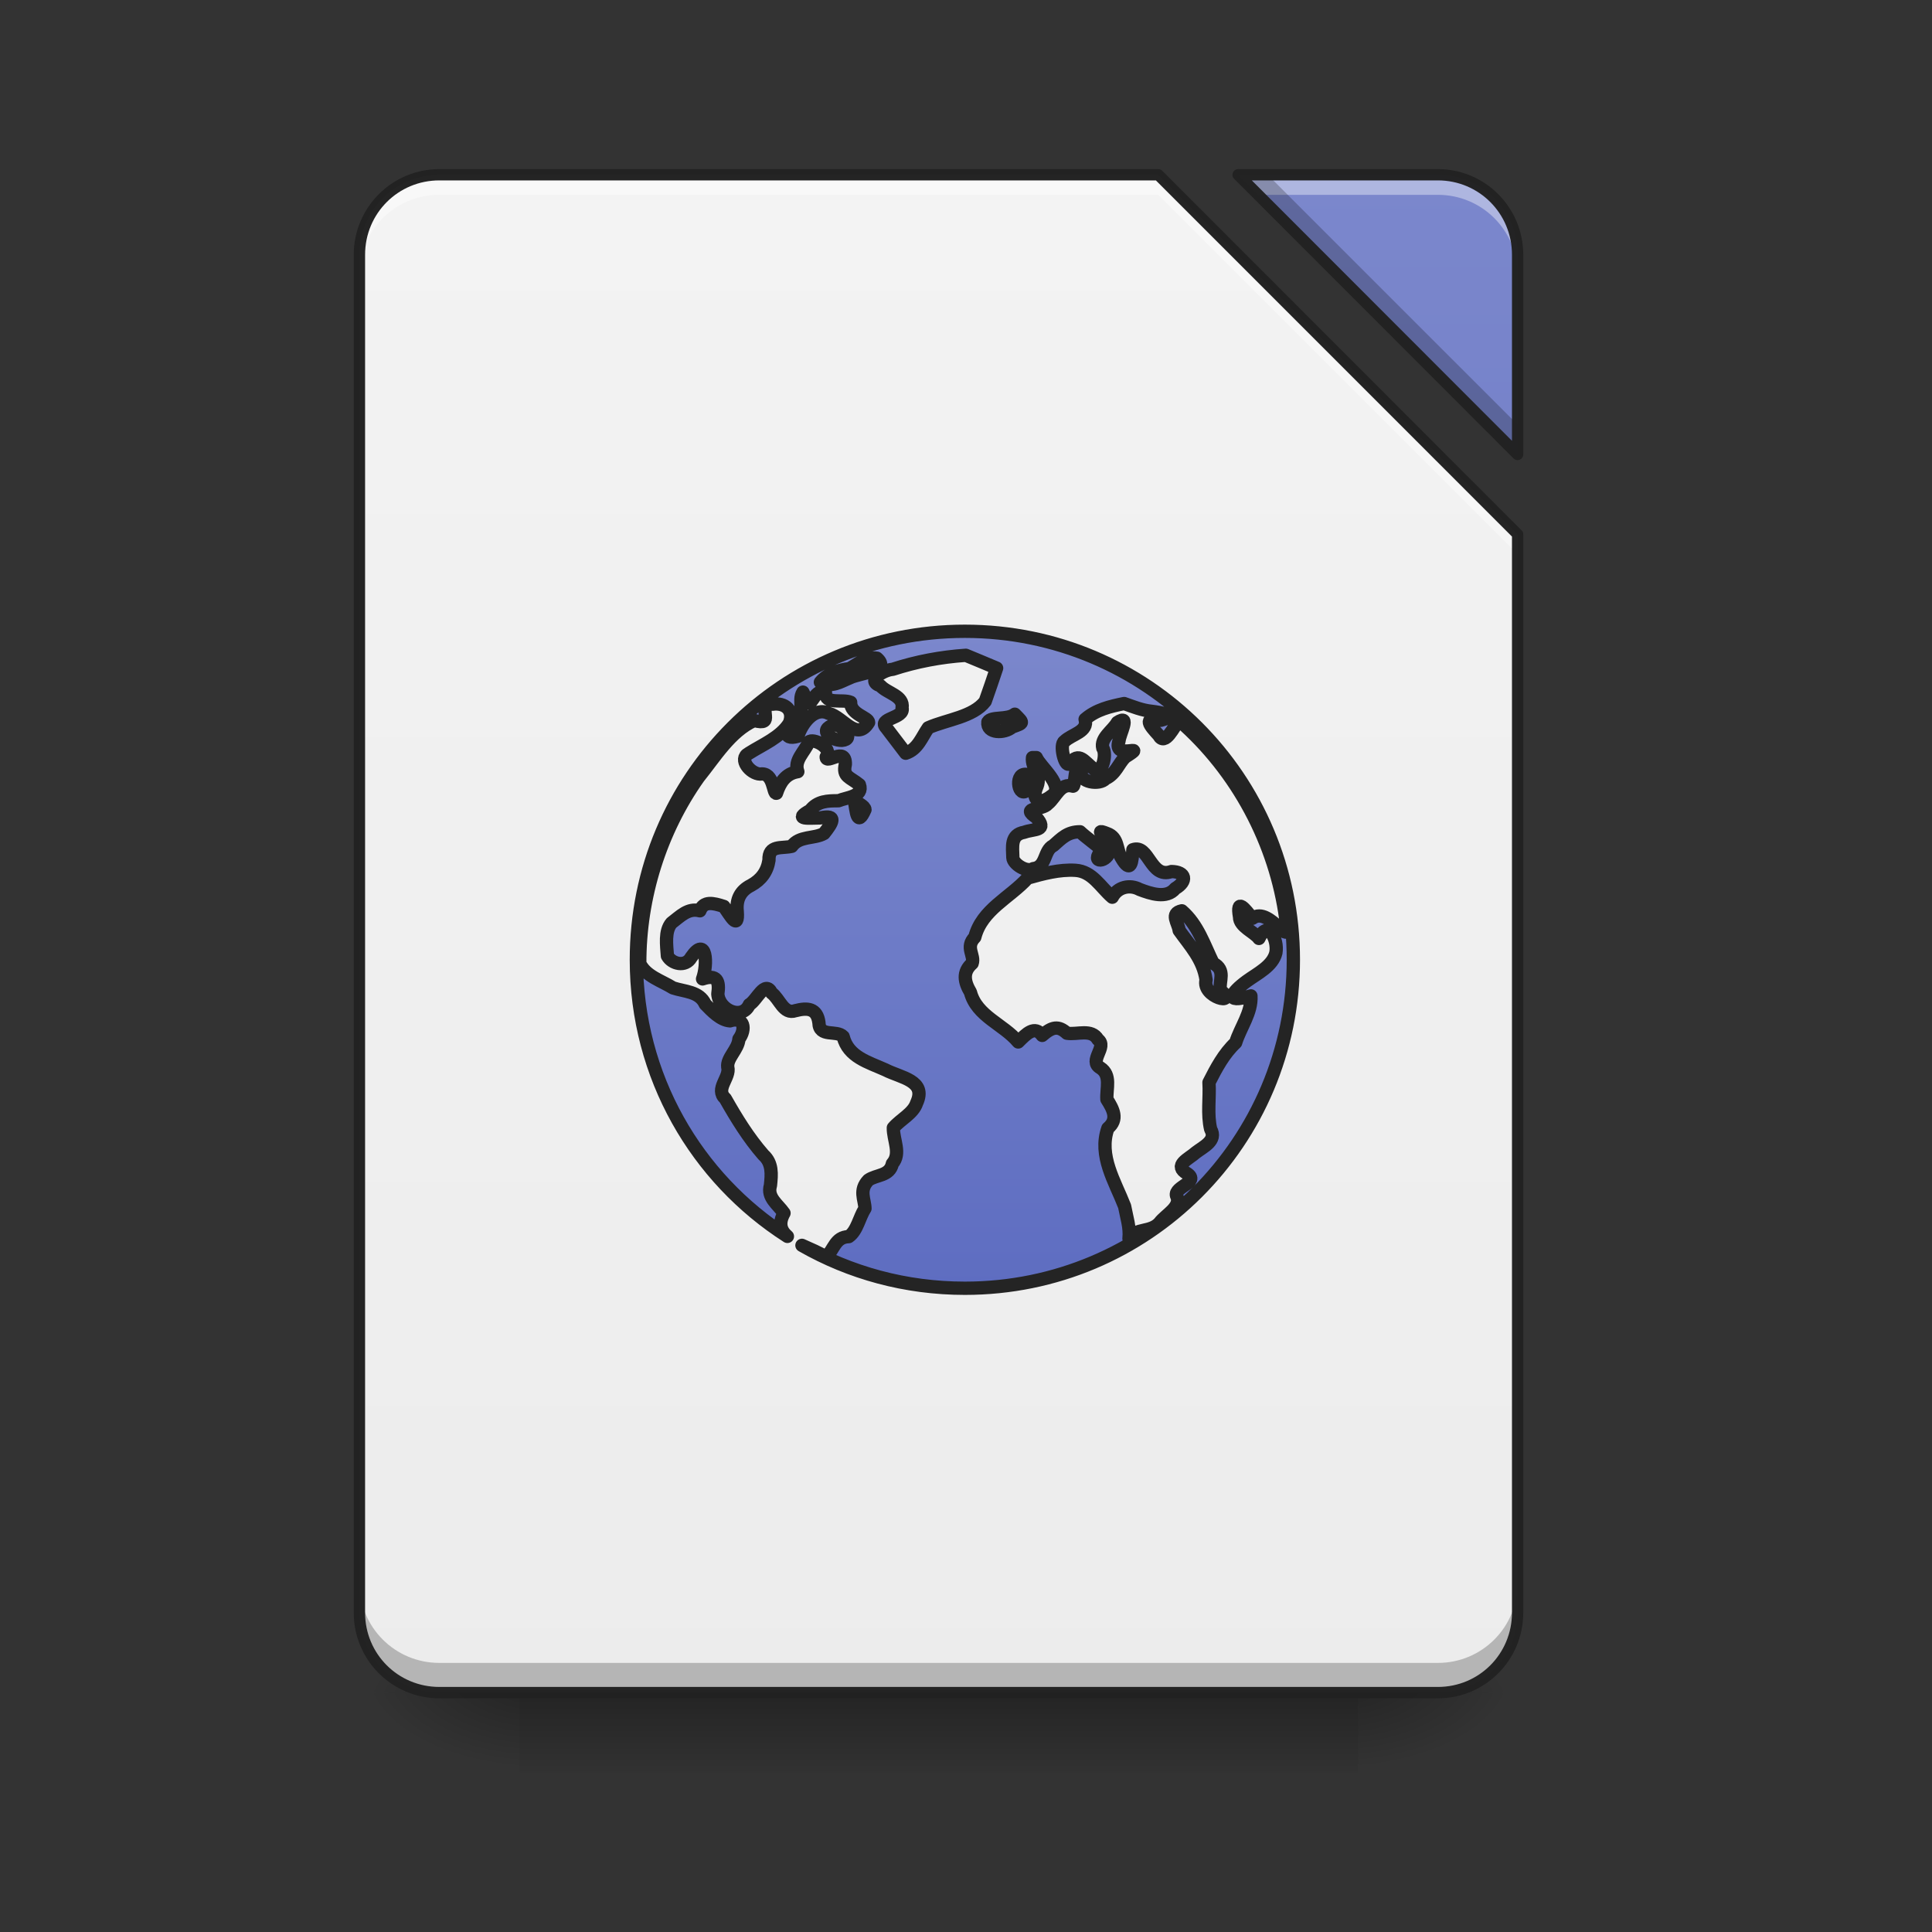 <?xml version="1.0" encoding="UTF-8"?>
<svg xmlns="http://www.w3.org/2000/svg" xmlns:xlink="http://www.w3.org/1999/xlink" width="32pt" height="32pt" viewBox="0 0 32 32" version="1.1">
<rect x="0" y="0" width="32" height="32" fill="#333333" stroke="none"/>
<defs>
<linearGradient id="linear0" gradientUnits="userSpaceOnUse" x1="254" y1="233.5" x2="254" y2="254.667" gradientTransform="matrix(0.063,0,0,0.063,-0,13.439)">
<stop offset="0" style="stop-color:rgb(0%,0%,0%);stop-opacity:0.275;"/>
<stop offset="1" style="stop-color:rgb(0%,0%,0%);stop-opacity:0;"/>
</linearGradient>
<radialGradient id="radial0" gradientUnits="userSpaceOnUse" cx="450.909" cy="189.579" fx="450.909" fy="189.579" r="21.167" gradientTransform="matrix(0,-0.078,-0.141,-0,48.823,63.595)">
<stop offset="0" style="stop-color:rgb(0%,0%,0%);stop-opacity:0.314;"/>
<stop offset="0.222" style="stop-color:rgb(0%,0%,0%);stop-opacity:0.275;"/>
<stop offset="1" style="stop-color:rgb(0%,0%,0%);stop-opacity:0;"/>
</radialGradient>
<radialGradient id="radial1" gradientUnits="userSpaceOnUse" cx="450.909" cy="189.579" fx="450.909" fy="189.579" r="21.167" gradientTransform="matrix(-0,0.078,0.141,0,-17.732,-7.527)">
<stop offset="0" style="stop-color:rgb(0%,0%,0%);stop-opacity:0.314;"/>
<stop offset="0.222" style="stop-color:rgb(0%,0%,0%);stop-opacity:0.275;"/>
<stop offset="1" style="stop-color:rgb(0%,0%,0%);stop-opacity:0;"/>
</radialGradient>
<radialGradient id="radial2" gradientUnits="userSpaceOnUse" cx="450.909" cy="189.579" fx="450.909" fy="189.579" r="21.167" gradientTransform="matrix(-0,-0.078,0.141,-0,-17.732,63.595)">
<stop offset="0" style="stop-color:rgb(0%,0%,0%);stop-opacity:0.314;"/>
<stop offset="0.222" style="stop-color:rgb(0%,0%,0%);stop-opacity:0.275;"/>
<stop offset="1" style="stop-color:rgb(0%,0%,0%);stop-opacity:0;"/>
</radialGradient>
<radialGradient id="radial3" gradientUnits="userSpaceOnUse" cx="450.909" cy="189.579" fx="450.909" fy="189.579" r="21.167" gradientTransform="matrix(0,0.078,-0.141,0,48.823,-7.527)">
<stop offset="0" style="stop-color:rgb(0%,0%,0%);stop-opacity:0.314;"/>
<stop offset="0.222" style="stop-color:rgb(0%,0%,0%);stop-opacity:0.275;"/>
<stop offset="1" style="stop-color:rgb(0%,0%,0%);stop-opacity:0;"/>
</radialGradient>
<filter id="alpha" filterUnits="objectBoundingBox" x="0%" y="0%" width="100%" height="100%">
  <feColorMatrix type="matrix" in="SourceGraphic" values="0 0 0 0 1 0 0 0 0 1 0 0 0 0 1 0 0 0 1 0"/>
</filter>
<mask id="mask0">
  <g filter="url(#alpha)">
<rect x="0" y="0" width="32" height="32" style="fill:rgb(0%,0%,0%);fill-opacity:0.988;stroke:none;"/>
  </g>
</mask>
<linearGradient id="linear1" gradientUnits="userSpaceOnUse" x1="940" y1="1695.118" x2="940" y2="175.118" gradientTransform="matrix(0.017,0,0,0.017,0,0)">
<stop offset="0" style="stop-color:rgb(93.333%,93.333%,93.333%);stop-opacity:1;"/>
<stop offset="1" style="stop-color:rgb(96.078%,96.078%,96.078%);stop-opacity:1;"/>
</linearGradient>
<clipPath id="clip1">
  <rect x="0" y="0" width="32" height="32"/>
</clipPath>
<g id="surface5" clip-path="url(#clip1)">
<path style=" stroke:none;fill-rule:nonzero;fill:url(#linear1);" d="M 7.277 2.895 C 6.543 2.895 5.953 3.484 5.953 4.219 L 5.953 26.711 C 5.953 27.445 6.543 28.035 7.277 28.035 L 23.816 28.035 C 24.547 28.035 25.137 27.445 25.137 26.711 L 25.137 8.852 L 19.184 2.895 Z M 20.508 2.895 L 25.137 7.527 L 25.137 4.219 C 25.137 3.484 24.547 2.895 23.816 2.895 Z M 20.508 2.895 "/>
</g>
<mask id="mask1">
  <g filter="url(#alpha)">
<rect x="0" y="0" width="32" height="32" style="fill:rgb(0%,0%,0%);fill-opacity:0.988;stroke:none;"/>
  </g>
</mask>
<linearGradient id="linear2" gradientUnits="userSpaceOnUse" x1="940" y1="1695.118" x2="940" y2="175.118" gradientTransform="matrix(0.017,0,0,0.017,0,0)">
<stop offset="0" style="stop-color:rgb(36.078%,41.961%,75.294%);stop-opacity:1;"/>
<stop offset="1" style="stop-color:rgb(47.451%,52.549%,79.608%);stop-opacity:1;"/>
</linearGradient>
<clipPath id="clip2">
  <rect x="0" y="0" width="32" height="32"/>
</clipPath>
<g id="surface8" clip-path="url(#clip2)">
<path style=" stroke:none;fill-rule:nonzero;fill:url(#linear2);" d="M 20.508 2.895 L 25.137 7.527 L 25.137 4.219 C 25.137 3.484 24.547 2.895 23.816 2.895 Z M 20.508 2.895 "/>
</g>
<mask id="mask2">
  <g filter="url(#alpha)">
<rect x="0" y="0" width="32" height="32" style="fill:rgb(0%,0%,0%);fill-opacity:0.988;stroke:none;"/>
  </g>
</mask>
<clipPath id="clip3">
  <rect x="0" y="0" width="32" height="32"/>
</clipPath>
<g id="surface11" clip-path="url(#clip3)">
<path style=" stroke:none;fill-rule:nonzero;fill:rgb(100%,100%,100%);fill-opacity:0.392;" d="M 7.277 2.895 C 6.543 2.895 5.953 3.484 5.953 4.219 L 5.953 4.551 C 5.953 3.816 6.543 3.227 7.277 3.227 L 19.184 3.227 L 25.137 9.18 L 25.137 8.852 L 19.184 2.895 Z M 20.508 2.895 L 20.84 3.227 L 23.816 3.227 C 24.547 3.227 25.137 3.816 25.137 4.551 L 25.137 4.219 C 25.137 3.484 24.547 2.895 23.816 2.895 Z M 20.508 2.895 "/>
</g>
<mask id="mask3">
  <g filter="url(#alpha)">
<rect x="0" y="0" width="32" height="32" style="fill:rgb(0%,0%,0%);fill-opacity:0.988;stroke:none;"/>
  </g>
</mask>
<clipPath id="clip4">
  <rect x="0" y="0" width="32" height="32"/>
</clipPath>
<g id="surface14" clip-path="url(#clip4)">
<path style=" stroke:none;fill-rule:nonzero;fill:rgb(0%,0%,0%);fill-opacity:0.235;" d="M 20.508 2.895 L 25.137 7.527 L 25.137 7.035 L 20.996 2.895 Z M 5.953 26.219 L 5.953 26.711 C 5.953 27.445 6.543 28.035 7.277 28.035 L 23.816 28.035 C 24.547 28.035 25.137 27.445 25.137 26.711 L 25.137 26.219 C 25.137 26.953 24.547 27.543 23.816 27.543 L 7.277 27.543 C 6.543 27.543 5.953 26.953 5.953 26.219 Z M 5.953 26.219 "/>
</g>
<mask id="mask4">
  <g filter="url(#alpha)">
<rect x="0" y="0" width="32" height="32" style="fill:rgb(0%,0%,0%);fill-opacity:0.988;stroke:none;"/>
  </g>
</mask>
<clipPath id="clip5">
  <rect x="0" y="0" width="32" height="32"/>
</clipPath>
<g id="surface17" clip-path="url(#clip5)">
<path style=" stroke:none;fill-rule:nonzero;fill:rgb(12.941%,12.941%,12.941%);fill-opacity:1;" d="M 7.277 2.801 C 6.492 2.801 5.859 3.438 5.859 4.219 L 5.859 26.711 C 5.859 27.496 6.492 28.129 7.277 28.129 L 23.816 28.129 C 24.598 28.129 25.23 27.496 25.23 26.711 L 25.23 8.852 C 25.23 8.824 25.223 8.801 25.203 8.785 L 19.25 2.828 C 19.234 2.812 19.211 2.801 19.184 2.801 Z M 20.508 2.801 C 20.469 2.801 20.434 2.824 20.422 2.859 C 20.406 2.895 20.414 2.938 20.441 2.961 L 25.07 7.594 C 25.098 7.621 25.137 7.629 25.172 7.613 C 25.207 7.598 25.23 7.566 25.23 7.527 L 25.23 4.219 C 25.23 3.438 24.598 2.801 23.816 2.801 Z M 7.277 2.988 L 19.145 2.988 L 25.043 8.887 L 25.043 26.711 C 25.043 27.395 24.496 27.941 23.816 27.941 L 7.277 27.941 C 6.594 27.941 6.047 27.395 6.047 26.711 L 6.047 4.219 C 6.047 3.535 6.594 2.988 7.277 2.988 Z M 20.734 2.988 L 23.816 2.988 C 24.496 2.988 25.043 3.535 25.043 4.219 L 25.043 7.301 Z M 20.734 2.988 "/>
</g>
<mask id="mask5">
  <g filter="url(#alpha)">
<rect x="0" y="0" width="32" height="32" style="fill:rgb(0%,0%,0%);fill-opacity:0.988;stroke:none;"/>
  </g>
</mask>
<linearGradient id="linear3" gradientUnits="userSpaceOnUse" x1="211.667" y1="21.833" x2="211.667" y2="-52.25" gradientTransform="matrix(8.639,0,0,8.639,-888.571,1066.502)">
<stop offset="0" style="stop-color:rgb(36.078%,41.961%,75.294%);stop-opacity:1;"/>
<stop offset="1" style="stop-color:rgb(47.451%,52.549%,79.608%);stop-opacity:1;"/>
</linearGradient>
<clipPath id="clip6">
  <rect x="0" y="0" width="32" height="32"/>
</clipPath>
<g id="surface20" clip-path="url(#clip6)">
<path style="fill-rule:nonzero;fill:url(#linear3);stroke-width:12.958;stroke-linecap:round;stroke-linejoin:round;stroke:rgb(12.941%,12.941%,12.941%);stroke-opacity:1;stroke-miterlimit:4;" d="M 940.068 615.059 C 762.683 615.059 620.02 757.723 620.02 935.108 C 620.02 1048.719 678.597 1147.922 767.171 1204.609 C 760.794 1199.177 758.195 1192.091 763.864 1181.934 C 757.959 1173.431 747.094 1166.818 750.637 1155.008 C 751.818 1144.143 752.763 1133.278 743.787 1125.247 C 729.143 1108.477 717.569 1089.581 706.704 1070.449 C 696.311 1061.001 711.664 1049.9 709.066 1039.743 C 707.885 1030.768 719.223 1022.501 719.931 1012.344 C 727.017 1002.896 725.128 990.142 711.192 994.629 C 701.98 993.921 693.477 984.945 687.1 978.332 C 681.431 965.813 667.023 966.286 655.685 962.507 C 644.348 955.421 629.231 951.169 623.326 938.651 C 623.09 874.169 643.403 809.923 680.486 757.487 C 696.548 737.646 711.664 712.373 734.812 701.98 C 755.597 707.649 738.119 690.407 749.928 685.919 L 750.637 685.919 L 752.527 686.155 C 764.809 684.265 774.021 692.06 769.06 704.578 C 760.321 718.514 743.079 725.364 729.379 734.103 C 719.223 739.536 731.033 753.944 740.717 754.18 C 754.18 752.054 752.999 774.257 756.542 772.84 C 760.085 762.211 765.517 753.708 777.327 751.818 C 773.312 740.717 783.941 732.686 787.956 723.002 C 791.735 718.514 811.812 728.434 804.963 737.41 C 804.726 745.441 824.095 726.781 823.622 744.732 C 820.788 757.014 828.11 757.014 837.322 764.573 C 841.573 776.146 824.803 776.855 817.009 780.162 C 806.38 780.162 796.459 780.398 789.373 789.61 C 772.131 799.058 788.429 796.932 799.058 796.932 C 816.536 793.153 810.867 801.892 802.837 812.048 C 793.389 817.481 778.745 814.174 771.422 824.567 C 761.502 826.929 748.747 822.914 749.22 838.03 C 747.566 849.132 741.661 857.162 731.741 862.595 C 721.348 867.791 717.097 876.294 718.278 887.868 C 719.695 907.472 711.428 891.647 705.287 883.144 C 694.422 879.601 685.683 877.712 681.903 887.396 C 670.33 884.325 662.771 892.828 654.268 899.206 C 647.419 907.236 649.544 920.936 650.253 931.328 C 654.504 939.123 667.968 942.666 673.4 932.746 C 688.517 910.779 689.698 939.595 684.502 953.767 C 698.437 949.043 701.272 955.657 699.382 968.412 C 700.563 984.473 723.238 994.157 730.088 978.804 C 737.41 974.789 745.204 954.24 751.818 967.467 C 759.613 973.135 763.392 988.725 774.965 984.709 C 786.775 981.639 795.987 982.347 797.877 996.283 C 798.113 1011.163 815.119 1003.133 821.496 1009.982 C 826.457 1029.823 845.825 1034.783 862.595 1042.341 C 877.712 1050.136 903.221 1052.734 893.064 1074.701 C 889.758 1084.857 877.475 1090.526 870.389 1098.793 C 870.153 1110.603 878.184 1123.83 869.445 1133.75 C 866.846 1146.032 853.619 1144.379 846.061 1149.812 C 836.613 1159.732 842.518 1168.471 842.754 1177.447 C 837.085 1186.186 835.196 1199.177 826.929 1204.846 C 813.466 1205.318 812.757 1217.364 804.726 1224.922 C 798.585 1220.671 789.61 1217.128 781.343 1213.349 C 828.11 1240.039 882.199 1255.156 940.068 1255.156 C 1117.216 1255.156 1260.116 1112.492 1260.116 935.108 C 1260.116 757.723 1117.216 615.059 940.068 615.059 Z M 941.013 638.443 C 951.169 642.695 961.089 646.71 971.01 650.961 C 967.467 661.827 963.688 672.456 959.908 683.321 C 948.098 698.673 922.589 701.035 904.402 709.066 C 898.025 718.278 894.245 730.088 882.435 733.867 C 876.058 725.6 869.917 717.333 863.54 709.066 C 854.564 699.618 881.491 700.091 878.892 689.698 C 880.782 677.888 864.484 675.526 857.871 668.204 C 843.227 663.244 861.178 652.615 869.681 652.142 C 892.828 644.584 916.684 640.096 941.013 638.443 Z M 852.438 641.041 C 852.911 641.041 853.619 641.277 854.328 641.277 C 868.736 653.796 837.322 655.685 828.11 660.409 C 818.19 664.425 810.867 670.094 799.294 664.661 C 805.907 656.394 817.481 652.615 827.638 651.434 C 835.432 647.182 842.282 640.805 852.438 641.041 Z M 801.183 673.873 C 802.128 673.873 803.309 674.109 804.254 674.581 C 803.782 687.1 820.788 680.722 828.819 684.265 C 828.346 696.075 846.297 698.91 846.297 703.87 C 834.723 722.766 821.733 698.91 807.561 695.131 C 793.625 688.045 781.107 705.051 777.327 717.333 C 761.03 722.057 766.698 708.594 773.076 700.563 C 786.303 695.839 776.619 683.084 782.288 674.345 C 783.232 676.471 784.413 678.597 785.358 680.722 C 789.137 693.713 792.208 673.873 801.183 673.873 Z M 1095.25 685.446 C 1103.989 688.517 1112.492 692.06 1121.94 693.005 C 1131.152 694.186 1148.631 697.02 1131.152 701.744 C 1112.965 698.201 1120.051 706.704 1128.79 716.152 C 1135.167 727.962 1143.67 707.413 1148.867 701.98 C 1205.318 751.109 1242.874 821.26 1252.794 895.663 C 1259.88 929.911 1237.441 881.727 1220.199 894.718 C 1212.876 885.742 1204.373 874.169 1207.68 893.301 C 1207.444 902.748 1222.324 908.181 1226.576 914.322 C 1235.315 895.426 1245.472 915.267 1243.11 928.258 C 1240.039 941.249 1225.159 948.335 1214.766 955.893 C 1199.885 966.758 1191.619 978.332 1218.781 970.301 C 1219.726 986.599 1208.625 1000.771 1203.901 1015.887 C 1192.327 1026.752 1185.005 1040.688 1177.919 1054.624 C 1178.864 1069.74 1176.029 1085.329 1179.572 1100.21 C 1185.95 1111.311 1172.487 1117.216 1165.164 1122.885 C 1158.078 1129.262 1142.726 1135.403 1156.661 1143.434 C 1169.18 1151.937 1143.907 1156.189 1146.269 1164.928 C 1151.701 1175.793 1135.64 1183.352 1129.735 1191.382 C 1120.759 1201.303 1107.06 1195.87 1099.974 1206.735 C 1101.155 1195.87 1097.612 1185.714 1095.722 1175.321 C 1086.274 1150.993 1069.977 1125.956 1079.425 1099.265 C 1089.817 1090.526 1084.621 1080.842 1078.48 1071.158 C 1077.771 1060.529 1082.968 1047.538 1072.102 1040.452 C 1060.056 1033.602 1079.425 1019.903 1069.74 1012.817 C 1063.363 1001.952 1049.664 1008.329 1039.507 1006.676 C 1031.24 999.117 1025.099 1000.298 1015.415 1008.801 C 1008.093 998.881 1000.298 1006.912 992.031 1015.179 C 977.623 997.936 951.641 990.142 945.5 966.758 C 939.595 956.838 937.47 947.154 947.154 938.651 C 949.988 930.856 940.068 923.062 949.752 913.141 C 956.602 886.215 984.001 874.641 1001.243 855.509 C 1016.36 851.257 1031.949 847.006 1047.774 847.951 C 1064.308 848.895 1072.339 864.484 1083.676 874.169 C 1088.872 864.248 1100.682 861.414 1110.366 866.61 C 1120.995 870.626 1136.584 876.058 1145.088 865.665 C 1157.134 858.579 1155.48 849.368 1141.308 849.132 C 1120.759 856.454 1119.578 822.205 1103.753 827.874 C 1103.044 839.92 1101.863 851.73 1092.652 835.904 C 1087.455 827.874 1090.053 816.064 1078.48 812.048 C 1060.765 804.963 1087.455 821.26 1081.314 828.11 C 1079.661 840.628 1061.001 841.809 1073.756 828.11 C 1069.032 823.622 1057.694 815.591 1052.262 810.395 C 1039.979 810.395 1034.311 816.772 1026.28 823.858 C 1016.596 828.582 1019.903 844.88 1006.676 846.297 C 1000.062 850.313 987.071 841.573 986.835 835.668 C 986.599 825.039 984.237 813.229 997.936 810.867 C 1007.384 807.325 1021.32 809.923 1009.746 796.459 C 993.921 785.831 1015.179 790.082 1021.084 782.996 C 1029.114 776.383 1032.894 762.447 1045.412 765.99 C 1048.01 766.226 1046.121 740.008 1053.679 751.818 C 1050.845 762.211 1071.63 765.281 1077.063 758.668 C 1087.219 753.944 1089.581 744.26 1096.195 737.646 C 1120.523 722.293 1083.44 742.134 1090.29 721.821 C 1090.762 714.971 1102.1 695.131 1088.636 703.87 C 1084.148 711.901 1071.866 718.986 1074.464 728.907 C 1078.716 734.812 1073.756 756.306 1065.489 748.984 C 1056.513 742.606 1051.553 731.505 1041.869 744.26 C 1037.381 747.803 1031.949 725.128 1037.145 722.293 C 1044.231 715.207 1060.529 713.082 1057.222 700.799 C 1068.087 691.351 1081.55 688.281 1095.25 685.446 Z M 988.725 695.839 C 997.464 704.815 997.936 704.106 986.126 708.358 C 979.04 714.735 961.089 714.971 962.507 703.397 C 965.813 697.729 981.166 701.744 988.725 695.839 Z M 812.757 706.232 C 821.26 706.232 833.07 720.404 820.315 721.348 C 809.923 721.585 796.696 710.956 812.757 706.232 Z M 1005.967 738.119 C 1007.148 738.119 1008.565 738.119 1009.746 738.119 C 1013.289 747.094 1038.798 766.698 1024.154 775.674 C 1013.289 784.413 1004.077 780.162 1010.455 765.99 C 1014.706 754.889 1004.786 748.275 1005.967 738.119 Z M 998.645 754.416 C 999.353 754.416 1000.298 754.416 1001.007 754.652 C 1001.479 760.321 1010.927 767.879 1001.007 769.533 C 992.504 778.508 988.252 754.652 998.645 754.416 Z M 832.362 779.453 C 835.196 782.524 842.754 785.358 842.754 788.901 C 834.96 806.616 834.251 790.082 832.362 779.453 Z M 1151.465 887.396 C 1139.655 889.994 1147.922 898.969 1148.867 906.528 C 1159.259 921.172 1172.25 934.635 1175.085 954.712 C 1170.833 971.954 1207.208 980.458 1189.02 964.632 C 1187.367 955.893 1194.925 945.264 1181.934 938.414 C 1173.195 920.463 1167.054 900.859 1151.465 887.396 Z M 1151.465 887.396 " transform="matrix(0.017,0,0,0.017,0,0)"/>
</g>
</defs>
<g id="surface1">
<path style=" stroke:none;fill-rule:nonzero;fill:url(#linear0);" d="M 8.602 28.035 L 22.492 28.035 L 22.492 29.355 L 8.602 29.355 Z M 8.602 28.035 "/>
<path style=" stroke:none;fill-rule:nonzero;fill:url(#radial0);" d="M 22.492 28.035 L 25.137 28.035 L 25.137 26.711 L 22.492 26.711 Z M 22.492 28.035 "/>
<path style=" stroke:none;fill-rule:nonzero;fill:url(#radial1);" d="M 8.602 28.035 L 5.953 28.035 L 5.953 29.355 L 8.602 29.355 Z M 8.602 28.035 "/>
<path style=" stroke:none;fill-rule:nonzero;fill:url(#radial2);" d="M 8.602 28.035 L 5.953 28.035 L 5.953 26.711 L 8.602 26.711 Z M 8.602 28.035 "/>
<path style=" stroke:none;fill-rule:nonzero;fill:url(#radial3);" d="M 22.492 28.035 L 25.137 28.035 L 25.137 29.355 L 22.492 29.355 Z M 22.492 28.035 "/>
<use xlink:href="#surface5" mask="url(#mask0)"/>
<use xlink:href="#surface8" mask="url(#mask1)"/>
<use xlink:href="#surface11" mask="url(#mask2)"/>
<use xlink:href="#surface14" mask="url(#mask3)"/>
<use xlink:href="#surface17" mask="url(#mask4)"/>
<use xlink:href="#surface20" mask="url(#mask5)"/>
</g>
</svg>
